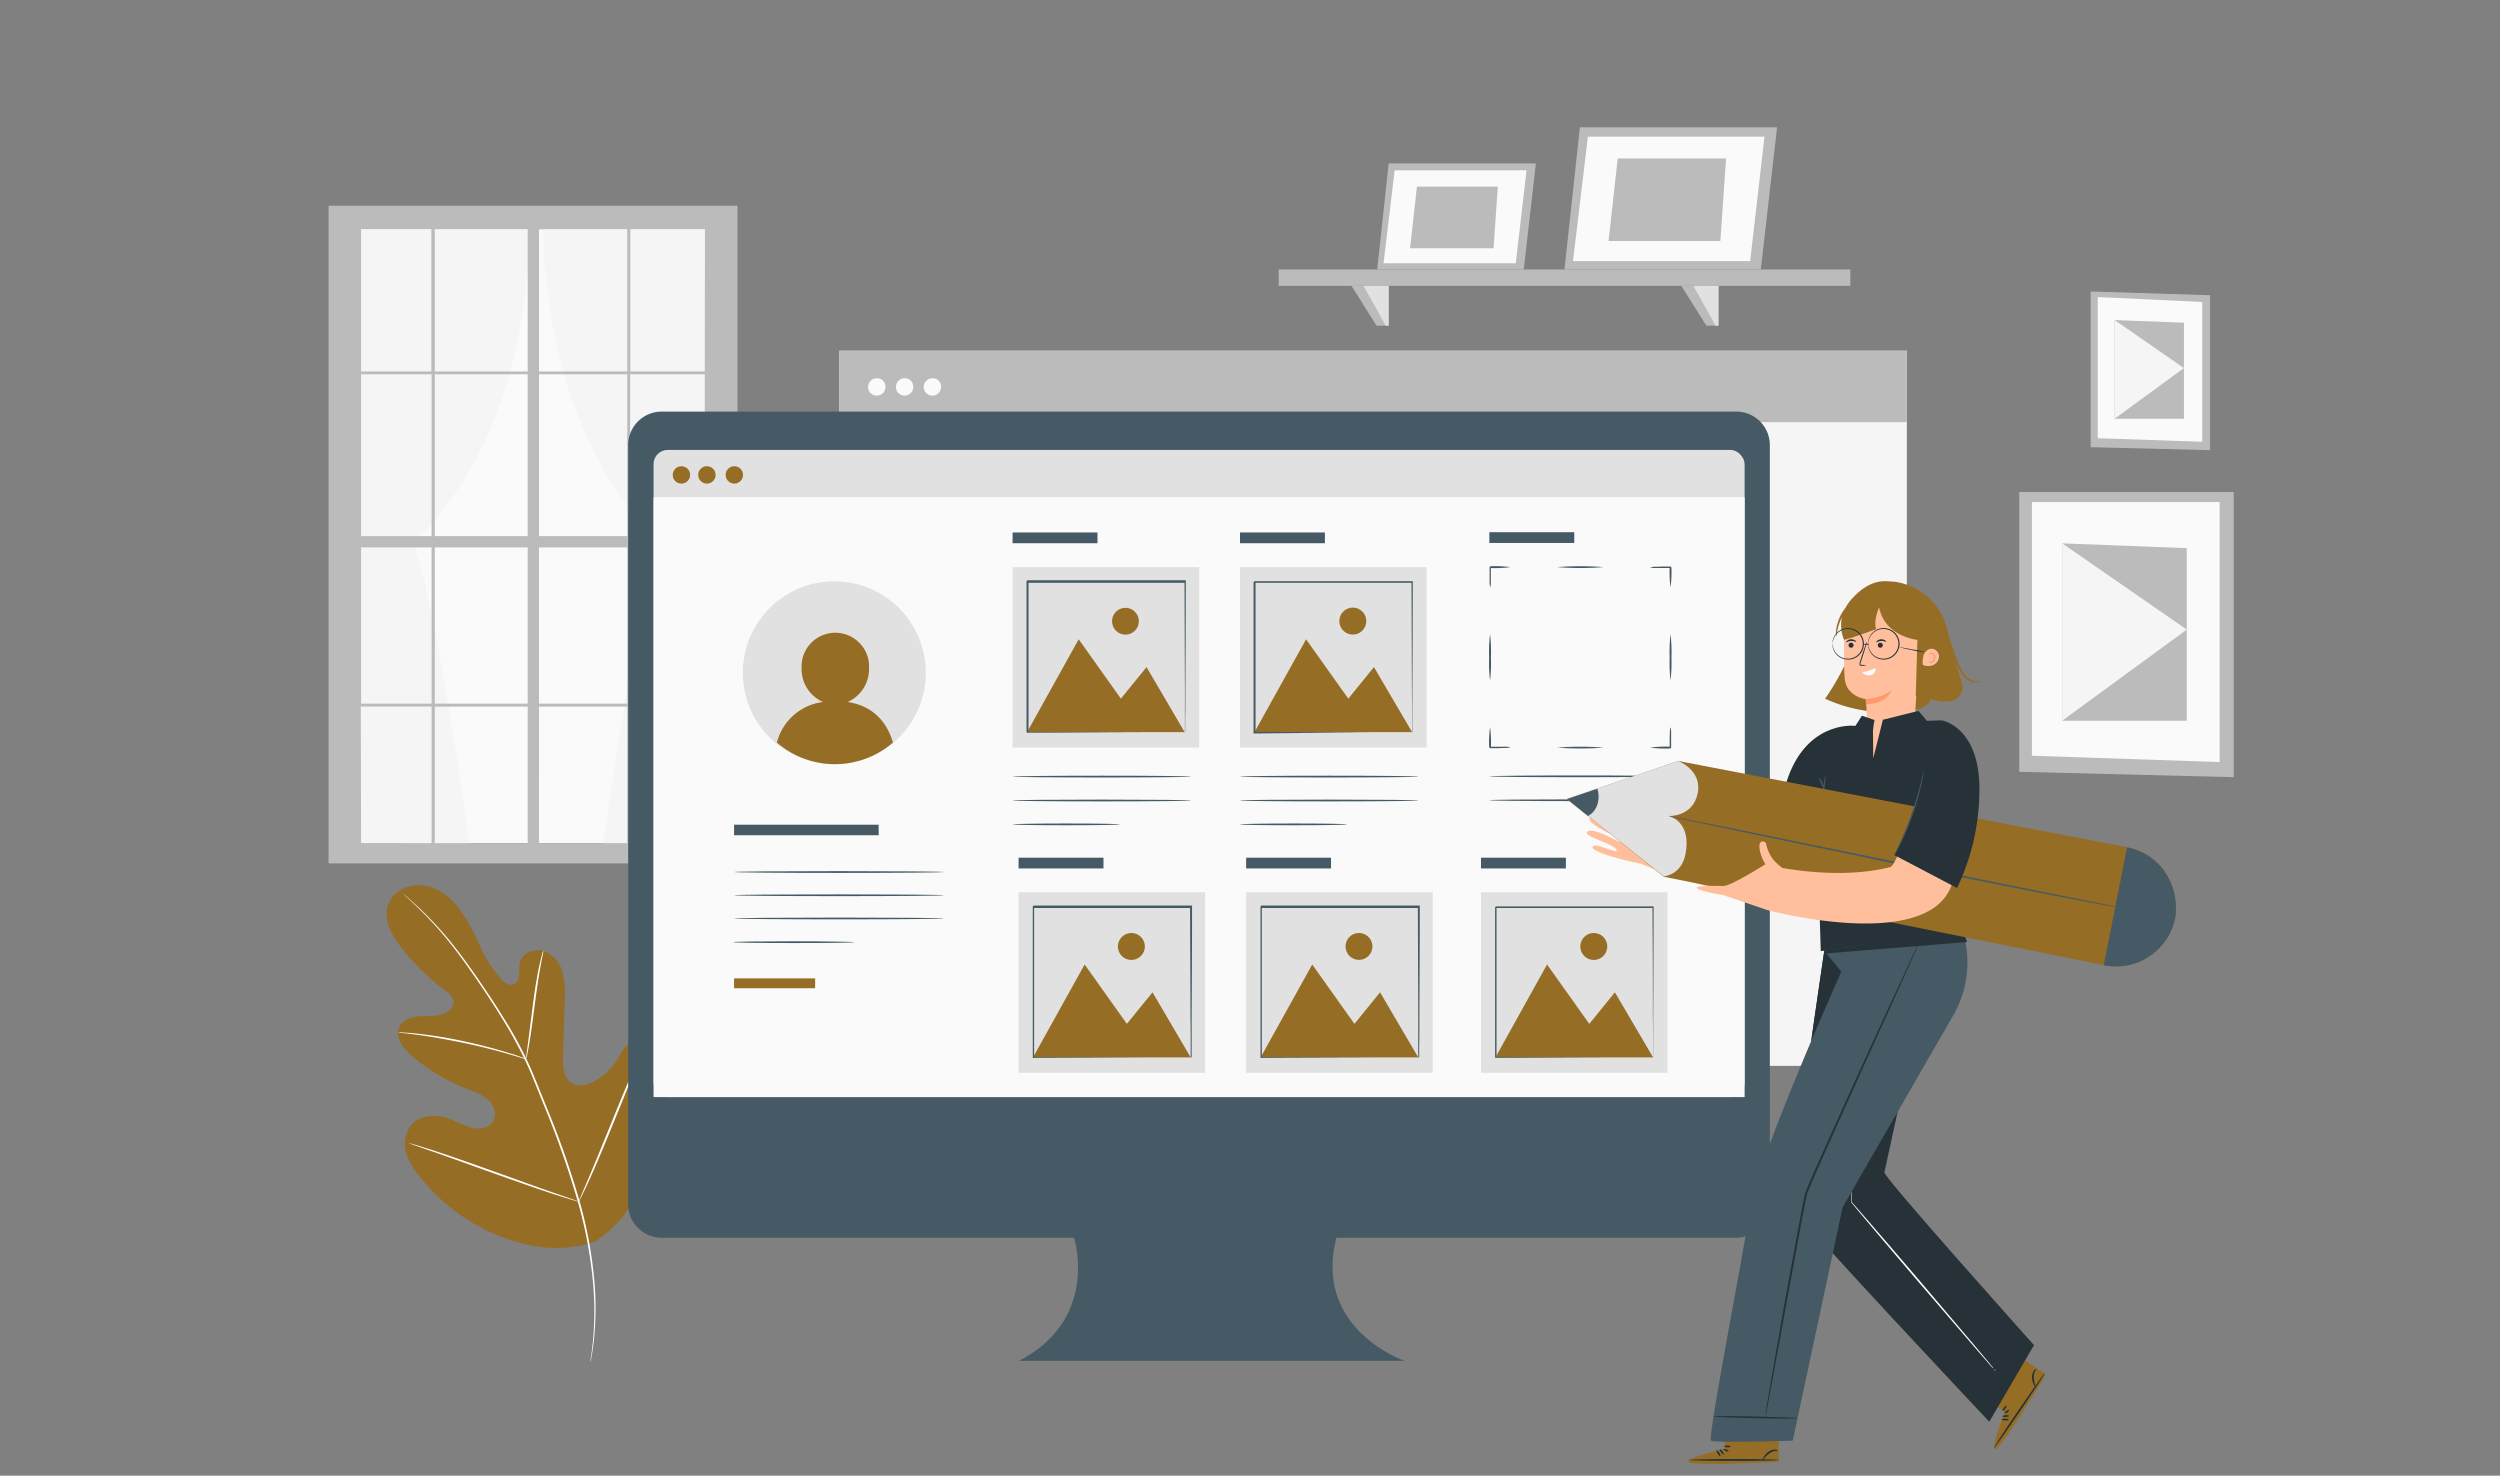 <svg xmlns="http://www.w3.org/2000/svg" viewBox="0 0 576 340"><rect x="0" y="0" width="576" height="340" fill="#808080" stroke="none"/><defs><style>.cls-1{fill:#fafafa;}.cls-2{fill:#f5f5f5;}.cls-3{fill:#bbb;}.cls-4{fill:#e1e1e1;}.cls-5{fill:#966d24;}.cls-6{fill:#fff;}.cls-7{fill:#455a64;}.cls-8{fill:#ffbf9d;}.cls-9{fill:#263238;}.cls-10{fill:#ff9a6c;}.cls-11{fill:none;}</style></defs><g id="Layer_2" data-name="Layer 2"><g id="hover"><rect class="cls-1" x="83.19" y="52.79" width="80.85" height="141.46"/><path class="cls-2" d="M108.38,195.6S99.52,132,94.88,125c0,0,26.49-19.89,27.3-73.79H82V195.6Z"/><path class="cls-2" d="M138.85,195.32s8.85-63.64,13.49-70.63c0,0-26.48-19.89-27.3-73.79h40.2V195.32Z"/><path class="cls-3" d="M166.17,47.4H75.7V198.92h94.22V47.4ZM99.44,126.12v36H83.19v-36Zm-16.25-2.6V86.23H99.44v37.29Zm41,0V86.23h20.33v37.29Zm20.33,2.6v36H124.18v-36Zm-44.34-2.6V86.23h21.4v37.29Zm21.4,2.6v36h-21.4v-36Zm-21.4-40.54V52.79h21.4V85.58Zm21.4,77.22v31.46h-21.4V162.8Zm2.61,0h20.33v31.46H124.18Zm0-77.22V52.79h20.33V85.58Zm21,40.54h17.19v36H145.23Zm0-2.6V86.23h17.19v37.29Zm17.19-37.94H145.23V52.79h17.19Zm-63-32.79V85.58H83.19V52.79Zm-16.25,110H99.44v31.46H83.19Zm62,31.46V162.8h17.19v31.46Z"/><rect class="cls-2" x="193.34" y="80.81" width="246" height="164.76"/><rect class="cls-3" x="193.34" y="80.81" width="246" height="16.46"/><path class="cls-1" d="M204,89a2,2,0,1,1-2-1.85A1.92,1.92,0,0,1,204,89Z"/><path class="cls-1" d="M210.41,89a2,2,0,1,1-2-1.85A1.92,1.92,0,0,1,210.41,89Z"/><path class="cls-1" d="M216.82,89a2,2,0,1,1-2-1.85A1.92,1.92,0,0,1,216.82,89Z"/><polygon class="cls-3" points="514.65 113.37 465.23 113.37 465.23 177.82 514.65 179.06 514.65 113.37"/><polygon class="cls-1" points="511.4 115.67 468.15 115.67 468.15 174.12 511.4 175.58 511.4 115.67"/><polygon class="cls-3" points="503.83 126.29 475.13 125.19 475.13 166.05 503.83 166.05 503.83 126.29"/><polygon class="cls-2" points="475.13 166.05 503.83 145.06 475.13 125.19 475.13 166.05"/><polygon class="cls-3" points="509.2 68.02 481.69 67.16 481.69 103.03 509.2 103.72 509.2 68.02"/><polygon class="cls-1" points="507.39 69.58 483.32 68.44 483.32 100.97 507.39 101.78 507.39 69.58"/><polygon class="cls-3" points="503.18 74.35 487.2 73.74 487.2 96.48 503.18 96.48 503.18 74.35"/><polygon class="cls-2" points="487.2 96.48 503.18 84.8 487.2 73.74 487.2 96.48"/><polygon class="cls-3" points="319.95 37.64 317.31 62.09 351.07 62.09 353.87 37.64 319.95 37.64"/><polygon class="cls-1" points="321.33 39.25 318.77 60.65 349.24 60.65 351.71 39.25 321.33 39.25"/><polygon class="cls-3" points="326.46 42.99 324.88 57.2 344.11 57.2 345.1 42.99 326.46 42.99"/><polygon class="cls-3" points="364 29.34 360.46 62.09 405.69 62.09 409.44 29.34 364 29.34"/><polygon class="cls-1" points="365.85 31.49 362.42 60.16 403.24 60.16 406.54 31.49 365.85 31.49"/><polygon class="cls-3" points="372.72 36.51 370.61 55.53 396.37 55.53 397.69 36.51 372.72 36.51"/><rect class="cls-3" x="294.61" y="62.09" width="131.71" height="3.77"/><polygon class="cls-3" points="317.15 75.03 311.38 65.86 319.95 65.86 319.95 75.03 317.15 75.03"/><polygon class="cls-4" points="314.17 65.86 319.26 75.03 319.95 75.03 319.95 65.86 314.17 65.86"/><polygon class="cls-3" points="393.14 75.03 387.38 65.86 395.94 65.86 395.94 75.03 393.14 75.03"/><polygon class="cls-4" points="390.16 65.86 395.26 75.03 395.94 75.03 395.94 65.86 390.16 65.86"/><path class="cls-5" d="M137.06,286.09c12.12-7.94,15.2-23.13,15.06-36.85,0-2.29.3-4.7-.76-6.73s-3.59-3.47-5.69-2.55c-1.74.76-2.54,2.71-3.55,4.33a13.47,13.47,0,0,1-5.56,5c-1.5.72-3.33,1.14-4.77.32-2-1.14-2.15-3.87-2.07-6.15l.39-12.73a21,21,0,0,0-.53-6.77,7.08,7.08,0,0,0-4.38-4.88c-2.18-.66-4.93.52-5.44,2.74a20.48,20.48,0,0,0-.14,2.83,2.41,2.41,0,0,1-1.47,2.22,2.8,2.8,0,0,1-2.51-1.11,30,30,0,0,1-5.3-8.33,42,42,0,0,0-4.93-8.59c-2.1-2.56-5-4.62-8.34-4.88s-6.87,1.67-7.78,4.85.9,6.49,2.9,9.13a51,51,0,0,0,10.47,10.34,4.22,4.22,0,0,1,1.75,1.95c.47,1.53-1,3-2.56,3.46-1.73.53-3.59.31-5.4.47s-3.77.9-4.49,2.57c-1,2.3.91,4.79,2.81,6.43a44.45,44.45,0,0,0,12.87,7.75,14.92,14.92,0,0,1,4.8,2.44c1.33,1.21,2.11,3.28,1.24,4.86s-3,2.05-4.77,1.68a31.67,31.67,0,0,1-5-2c-3.14-1.26-7.24-1.14-9.34,1.52a7.15,7.15,0,0,0-.93,6.35A16.63,16.63,0,0,0,97,271.43,44.35,44.35,0,0,0,115.6,285c7.29,2.69,14.09,3.54,21.46,1.08"/><path class="cls-6" d="M92.7,205.75s.07.08.22.22.39.36.67.62c.59.55,1.46,1.34,2.55,2.4a84.13,84.13,0,0,1,8.58,9.6c1.67,2.15,3.39,4.58,5.2,7.22s3.7,5.49,5.59,8.55a101.93,101.93,0,0,1,5.45,9.87c.85,1.76,1.6,3.6,2.36,5.47l2.31,5.71a207.07,207.07,0,0,1,7.68,22.1,101,101,0,0,1,3.39,18.77,73.35,73.35,0,0,1-.1,12.86c-.16,1.51-.31,2.68-.43,3.47-.06.38-.1.68-.13.91a1.2,1.2,0,0,0,0,.31s0-.1.07-.3.1-.52.17-.9c.16-.79.33-2,.51-3.47a70.47,70.47,0,0,0,.24-12.91,98.82,98.82,0,0,0-3.31-18.85A202.48,202.48,0,0,0,126,255.25l-2.31-5.71c-.76-1.87-1.52-3.72-2.37-5.49a99.21,99.21,0,0,0-5.5-9.89c-1.9-3.07-3.82-5.91-5.63-8.55s-3.56-5.06-5.25-7.21a82.31,82.31,0,0,0-8.7-9.53c-1.11-1-2-1.82-2.61-2.34l-.7-.59Z"/><path class="cls-6" d="M121.22,244a6.29,6.29,0,0,0,.25-1c.13-.62.3-1.54.49-2.67.38-2.26.8-5.39,1.25-8.85s.91-6.59,1.33-8.83c.2-1.13.38-2,.51-2.66a4.73,4.73,0,0,0,.15-1,4.13,4.13,0,0,0-.32.94c-.17.62-.39,1.52-.64,2.64-.49,2.24-1,5.37-1.45,8.83s-.83,6.51-1.13,8.87c-.14,1.07-.26,2-.36,2.68A4.38,4.38,0,0,0,121.22,244Z"/><path class="cls-6" d="M91.7,237.85a6.23,6.23,0,0,0,1.18.17c.76.08,1.86.2,3.21.39,2.71.35,6.43,1,10.51,1.83s7.74,1.81,10.36,2.56c1.32.37,2.37.7,3.11.92a6.77,6.77,0,0,0,1.15.31,6.44,6.44,0,0,0-1.1-.47c-.72-.27-1.76-.64-3.07-1-2.61-.83-6.27-1.82-10.36-2.69a104.05,104.05,0,0,0-10.57-1.72c-1.36-.15-2.47-.22-3.23-.26A6,6,0,0,0,91.7,237.85Z"/><path class="cls-6" d="M133.34,276.86a2.79,2.79,0,0,0,.21-.35c.14-.29.32-.63.53-1.05.46-.91,1.09-2.25,1.84-3.91,1.52-3.32,3.46-8,5.54-13.12s4-9.82,5.41-13.17l1.72-4c.18-.43.33-.78.46-1.07s.15-.39.13-.39a1.61,1.61,0,0,0-.21.35l-.53,1c-.46.92-1.09,2.25-1.85,3.91-1.51,3.32-3.45,8-5.53,13.13s-4,9.82-5.41,13.16l-1.72,4c-.18.43-.33.79-.46,1.08S133.32,276.85,133.34,276.86Z"/><path class="cls-6" d="M94.24,263.38s.13.07.39.17l1.13.41,4.19,1.45c3.53,1.22,8.39,3,13.76,4.91s10.26,3.64,13.82,4.8c1.78.57,3.23,1,4.23,1.32l1.16.33a2,2,0,0,0,.42.09,1.54,1.54,0,0,0-.39-.17l-1.14-.41-4.18-1.45c-3.54-1.22-8.4-3-13.77-4.91s-10.25-3.64-13.82-4.8c-1.78-.57-3.22-1-4.23-1.32l-1.16-.33A2,2,0,0,0,94.24,263.38Z"/><path class="cls-7" d="M400.07,94.83H152.46a7.73,7.73,0,0,0-7.73,7.72v174.9a7.73,7.73,0,0,0,7.73,7.73h95s6,18.69-12.69,28.37h88.86s-21.16-7.26-15.72-28.37h92.13a7.73,7.73,0,0,0,7.73-7.73V102.55A7.73,7.73,0,0,0,400.07,94.83Z"/><path class="cls-7" d="M279.83,266.72c3.37,4.82-1.9,10.09-6.72,6.72a1.64,1.64,0,0,1-.41-.42c-3.36-4.81,1.91-10.07,6.72-6.71A1.6,1.6,0,0,1,279.83,266.72Z"/><rect class="cls-4" x="150.58" y="103.66" width="251.38" height="149.11" rx="3.27"/><rect class="cls-1" x="150.58" y="114.58" width="251.38" height="138.19"/><path class="cls-5" d="M171.19,109.42a2,2,0,1,1-2-2A2,2,0,0,1,171.19,109.42Z"/><path class="cls-5" d="M159,109.42a2,2,0,1,1-2-2A2,2,0,0,1,159,109.42Z"/><path class="cls-5" d="M164.87,109.42a2,2,0,1,1-2-2A2,2,0,0,1,164.87,109.42Z"/><path class="cls-7" d="M274.44,178.93c0,.11-9.21.2-20.57.2s-20.57-.09-20.57-.2,9.21-.21,20.57-.21S274.44,178.81,274.44,178.93Z"/><path class="cls-7" d="M274.44,184.43c0,.12-9.21.21-20.57.21s-20.57-.09-20.57-.21,9.21-.2,20.57-.2S274.44,184.32,274.44,184.43Z"/><path class="cls-7" d="M258,189.94c0,.11-5.52.2-12.33.2s-12.33-.09-12.33-.2,5.52-.21,12.33-.21S258,189.82,258,189.94Z"/><rect class="cls-7" x="233.3" y="122.68" width="19.56" height="2.48"/><rect class="cls-4" x="233.3" y="130.66" width="42.98" height="41.58"/><polygon class="cls-5" points="236.64 168.69 248.53 147.29 258.25 160.97 264.16 153.7 272.95 168.69 236.64 168.69"/><circle class="cls-5" cx="259.3" cy="143.13" r="3.09"/><path class="cls-7" d="M273,168.8s0-.06,0-.17,0-.28,0-.48c0-.44,0-1.07,0-1.87,0-1.65,0-4,0-7.06,0-6.08-.06-14.73-.09-25.11l.17.17-36.31,0,.2-.2h0v9.33c0,3.05,0,6.05,0,9,0,5.82,0,11.33,0,16.39l-.18-.18,26.25.1,7.41,0,2,0H273s-.05,0-.16,0h-.49l-1.93,0-7.36,0-26.37.09h-.18v-.18c0-5.06,0-10.57,0-16.39,0-2.91,0-5.91,0-9v-9.33h0l.21-.21,36.31,0h.18v.18c0,10.43-.07,19.12-.09,25.22,0,3,0,5.38-.05,7,0,.79,0,1.4,0,1.84,0,.19,0,.34,0,.46S273,168.81,273,168.8Z"/><path class="cls-7" d="M326.84,178.93c0,.11-9.21.2-20.57.2s-20.57-.09-20.57-.2,9.21-.21,20.57-.21S326.84,178.81,326.84,178.93Z"/><path class="cls-7" d="M326.84,184.43c0,.12-9.21.21-20.57.21s-20.57-.09-20.57-.21,9.21-.2,20.57-.2S326.84,184.32,326.84,184.43Z"/><path class="cls-7" d="M310.35,189.94c0,.11-5.52.2-12.32.2s-12.33-.09-12.33-.2,5.52-.21,12.33-.21S310.35,189.82,310.35,189.94Z"/><rect class="cls-7" x="285.7" y="122.68" width="19.56" height="2.48"/><rect class="cls-4" x="285.7" y="130.66" width="42.98" height="41.58"/><polygon class="cls-5" points="289.03 168.69 300.92 147.29 310.65 160.97 316.56 153.7 325.35 168.69 289.03 168.69"/><path class="cls-5" d="M314.79,143.13A3.1,3.1,0,1,1,311.7,140,3.09,3.09,0,0,1,314.79,143.13Z"/><path class="cls-7" d="M325.35,168.8s0-.06,0-.17,0-.28,0-.48c0-.44,0-1.07,0-1.87,0-1.65,0-4-.05-7.06,0-6.08-.05-14.73-.09-25.11l.18.17-36.31,0,.2-.2h0v9.33c0,3.05,0,6.05,0,9,0,5.82,0,11.33,0,16.39l-.18-.18,26.26.1,7.41,0,2,0h0l-1.93,0-7.37,0L289,169h-.18v-.18c0-5.06,0-10.57,0-16.39V134.12h0l.21-.21,36.31,0h.17v.18c0,10.43-.06,19.12-.09,25.22,0,3,0,5.38,0,7,0,.79,0,1.4,0,1.84,0,.19,0,.34,0,.46S325.35,168.81,325.35,168.8Z"/><rect class="cls-7" x="234.68" y="197.61" width="19.56" height="2.48"/><rect class="cls-4" x="234.68" y="205.59" width="42.98" height="41.58"/><polygon class="cls-5" points="238.01 243.62 249.9 222.22 259.63 235.9 265.54 228.63 274.33 243.62 238.01 243.62"/><path class="cls-5" d="M263.77,218.06a3.1,3.1,0,1,1-3.09-3.09A3.09,3.09,0,0,1,263.77,218.06Z"/><path class="cls-7" d="M274.33,243.73a1.15,1.15,0,0,1,0-.17c0-.12,0-.28,0-.48,0-.44,0-1.07,0-1.87,0-1.65,0-4-.05-7.06,0-6.08-.05-14.73-.09-25.11l.18.17-36.31,0,.2-.2h0v9.33c0,3.05,0,6.05,0,9,0,5.82,0,11.33,0,16.39l-.18-.18,26.26.1,7.41,0,2,0h.69s-.05,0-.16,0h-.49l-1.93,0-7.37,0-26.37.09h-.17v-.18c0-5.06,0-10.57,0-16.39,0-2.91,0-5.91,0-9v-9.33h0l.21-.21,36.31,0h.18V209c0,10.43-.06,19.12-.09,25.22,0,3,0,5.38,0,7,0,.79,0,1.4,0,1.84,0,.19,0,.34,0,.46A.61.61,0,0,1,274.33,243.73Z"/><rect class="cls-7" x="287.11" y="197.61" width="19.56" height="2.48"/><rect class="cls-4" x="287.11" y="205.59" width="42.98" height="41.58"/><polygon class="cls-5" points="290.45 243.62 302.34 222.22 312.06 235.9 317.97 228.63 326.76 243.62 290.45 243.62"/><path class="cls-5" d="M316.2,218.06a3.09,3.09,0,1,1-3.09-3.09A3.09,3.09,0,0,1,316.2,218.06Z"/><path class="cls-7" d="M326.76,243.73a1.15,1.15,0,0,1,0-.17c0-.12,0-.28,0-.48,0-.44,0-1.07,0-1.87,0-1.65,0-4,0-7.06,0-6.08-.06-14.73-.09-25.11l.17.17-36.31,0,.2-.2h0v9.33c0,3.05,0,6.05,0,9,0,5.82,0,11.33,0,16.39l-.17-.18,26.25.1,7.41,0,2,0h.69s-.05,0-.16,0h-.49l-1.93,0-7.36,0-26.37.09h-.18v-.18c0-5.06,0-10.57,0-16.39,0-2.91,0-5.91,0-9v-9.33h0l.21-.21,36.31,0h.18V209c0,10.43-.07,19.12-.09,25.22,0,3,0,5.38-.05,7,0,.79,0,1.4,0,1.84,0,.19,0,.34,0,.46A.61.61,0,0,1,326.76,243.73Z"/><rect class="cls-7" x="341.22" y="197.61" width="19.56" height="2.48"/><rect class="cls-4" x="341.22" y="205.59" width="42.98" height="41.58"/><polygon class="cls-5" points="344.55 243.62 356.44 222.22 366.17 235.9 372.07 228.63 380.87 243.62 344.55 243.62"/><path class="cls-5" d="M370.31,218.06a3.1,3.1,0,1,1-3.1-3.09A3.09,3.09,0,0,1,370.31,218.06Z"/><path class="cls-7" d="M380.87,243.73s0-.06,0-.17,0-.28,0-.48c0-.44,0-1.07,0-1.87,0-1.65,0-4-.05-7.06,0-6.08,0-14.73-.09-25.11l.18.17-36.32,0,.21-.2h0v18.29c0,5.82,0,11.33,0,16.39l-.18-.18,26.26.1,7.4,0,2,0h.69s-.06,0-.16,0h-.49l-1.93,0-7.37,0-26.37.09h-.18v-.18c0-5.06,0-10.57,0-16.39V209.05h0c-.19.18.24-.25.2-.21l36.32,0H381V209c0,10.43-.07,19.12-.09,25.22,0,3,0,5.38,0,7,0,.79,0,1.4,0,1.84,0,.19,0,.34,0,.46S380.87,243.74,380.87,243.73Z"/><path class="cls-7" d="M380.17,172.25a26.31,26.31,0,0,1,4.72-.21c-.41.41-.11.11-.2.21h0v-.92c0-.31,0-.6,0-.89,0-.52,0-1,.05-1.5a4.43,4.43,0,0,1,.14-1.38,4.59,4.59,0,0,1,.15,1.38c0,.49,0,1,0,1.5,0,.29,0,.58,0,.89v.92h0c-.1.09.2-.21-.21.2A28.15,28.15,0,0,1,380.17,172.25Z"/><path class="cls-7" d="M358.74,172.25a68.51,68.51,0,0,1,10.72,0,71.92,71.92,0,0,1-10.72,0Z"/><path class="cls-7" d="M343.31,167.53a28,28,0,0,1,.2,4.72c-.41-.41-.11-.12-.2-.21h1.83l1.5,0a4.59,4.59,0,0,1,1.38.15,5.33,5.33,0,0,1-1.38.14l-1.5.05h-1.83c-.09-.09.2.21-.21-.2A26.22,26.22,0,0,1,343.31,167.53Z"/><path class="cls-7" d="M343.31,146.1a36.08,36.08,0,0,1,.2,5.35,36.16,36.16,0,0,1-.2,5.36,33.81,33.81,0,0,1-.21-5.36A33.73,33.73,0,0,1,343.31,146.1Z"/><path class="cls-7" d="M348,130.66a27.3,27.3,0,0,1-4.71.21c.4-.41.11-.12.2-.21h0v.92c0,.3,0,.6,0,.89,0,.51,0,1,0,1.5a5.33,5.33,0,0,1-.14,1.38,4.59,4.59,0,0,1-.15-1.38c0-.49,0-1,0-1.5,0-.29,0-.59,0-.89v-.92h0c.09-.09-.2.21.21-.2A28,28,0,0,1,348,130.66Z"/><path class="cls-7" d="M369.46,130.66a68.51,68.51,0,0,1-10.72,0,71.92,71.92,0,0,1,10.72,0Z"/><path class="cls-7" d="M384.89,135.38a28,28,0,0,1-.2-4.72c.4.41.11.12.2.21h-1.84l-1.5,0a4.59,4.59,0,0,1-1.38-.15,4.84,4.84,0,0,1,1.38-.14l1.5-.05h1.84c.09.09-.2-.21.21.2A27.38,27.38,0,0,1,384.89,135.38Z"/><path class="cls-7" d="M384.89,156.81a36.16,36.16,0,0,1-.2-5.36,36,36,0,0,1,.2-5.35,35.1,35.1,0,0,1,.21,5.35A35.29,35.29,0,0,1,384.89,156.81Z"/><path class="cls-7" d="M384.29,178.87c0,.11-9.21.2-20.57.2s-20.57-.09-20.57-.2,9.21-.21,20.57-.21S384.29,178.76,384.29,178.87Z"/><path class="cls-7" d="M384.29,184.37c0,.12-9.21.21-20.57.21s-20.57-.09-20.57-.21,9.21-.2,20.57-.2S384.29,184.26,384.29,184.37Z"/><rect class="cls-7" x="343.15" y="122.62" width="19.56" height="2.48"/><path class="cls-4" d="M213.31,155a21.08,21.08,0,1,1-21.08-21.07A21.08,21.08,0,0,1,213.31,155Z"/><path class="cls-7" d="M217.48,200.91c0,.12-10.82.21-24.17.21s-24.18-.09-24.18-.21,10.82-.2,24.18-.2S217.48,200.8,217.48,200.91Z"/><path class="cls-7" d="M217.48,206.26c0,.12-10.82.21-24.17.21s-24.18-.09-24.18-.21,10.82-.2,24.18-.2S217.48,206.15,217.48,206.26Z"/><path class="cls-7" d="M217.48,211.61c0,.11-10.82.21-24.17.21s-24.18-.1-24.18-.21,10.82-.2,24.18-.2S217.48,211.5,217.48,211.61Z"/><path class="cls-7" d="M196.91,217.07c0,.12-6.28.21-14,.21s-14-.09-14-.21,6.28-.2,14-.2S196.91,217,196.91,217.07Z"/><rect class="cls-7" x="169.13" y="190" width="33.31" height="2.43" transform="translate(371.57 382.44) rotate(180)"/><path class="cls-5" d="M179,171.08a20.44,20.44,0,0,0,26.74,0c-1.12-3.81-3.84-8.34-10.45-9.34a8.27,8.27,0,0,0,4.93-7.66,7.78,7.78,0,1,0-15.53-.07,8.25,8.25,0,0,0,4.95,7.73A12.53,12.53,0,0,0,179,171.08Z"/><rect class="cls-5" x="169.13" y="225.42" width="18.68" height="2.27"/><path class="cls-5" d="M448.75,146.41q1.59,5.34,3.19,10.68a5.16,5.16,0,0,1,.28,1.5,3.41,3.41,0,0,1-2.93,3,9.94,9.94,0,0,1-4.44-.52c-.4,1.53-2.19,2.18-3.75,2.47a34.34,34.34,0,0,1-20.6-2.56,56.5,56.5,0,0,0,6.64-12.7l16.25.71a7.37,7.37,0,0,0,2.85-.24,2.56,2.56,0,0,0,1.78-2.05"/><path class="cls-8" d="M430.13,167.27a49.85,49.85,0,0,0-.28-6.21s-4.58-.48-4.86-5,0-15,0-15l8.34-4.08,9.18,7-1.39,22.7-9.91,8.86Z"/><path class="cls-9" d="M425.9,148.66a.58.58,0,1,0,.58-.58A.58.58,0,0,0,425.9,148.66Z"/><path class="cls-9" d="M425.34,148c.07.07.5-.29,1.13-.33s1.09.27,1.16.19-.05-.18-.25-.32a1.59,1.59,0,0,0-.94-.25,1.56,1.56,0,0,0-.89.36C425.36,147.85,425.3,148,425.34,148Z"/><path class="cls-9" d="M432.64,148.66a.58.58,0,1,0,.58-.58A.58.58,0,0,0,432.64,148.66Z"/><path class="cls-9" d="M432.27,148c.08.07.51-.29,1.13-.33s1.1.27,1.16.19,0-.18-.25-.32a1.54,1.54,0,0,0-.93-.25,1.63,1.63,0,0,0-.9.36C432.3,147.85,432.24,148,432.27,148Z"/><path class="cls-1" d="M432.08,153.9a11.26,11.26,0,0,1-3,1,1.75,1.75,0,0,0,2.07.59A1.29,1.29,0,0,0,432.08,153.9Z"/><path class="cls-10" d="M429.85,161.06a11.27,11.27,0,0,0,6-2s-1.36,3.34-5.91,3.15Z"/><path class="cls-5" d="M455.72,157a3.17,3.17,0,0,1-1.65-.37,4.55,4.55,0,0,1-1.79-1.74,18,18,0,0,1-1.35-2.88c-.84-2.11-1.48-4.07-1.92-5.49-.06-.23-.13-.44-.19-.63a5.12,5.12,0,0,0-.11-.62A14.54,14.54,0,0,0,436.26,134c-1.77,0-4.86-1-9.36,3.71a10.53,10.53,0,0,0-1.71,2.36,10.09,10.09,0,0,0-2,4.28,5.14,5.14,0,0,0-.11,2.25c.09,0,.1-.86.45-2.17a11.74,11.74,0,0,1,.87-2.24,8.66,8.66,0,0,0,.47,5.23l1.61-.44,5.78-2c-.52-1.79.25-4,.69-5.05l0,0c1.33,6.8,8.82,7.5,8.82,7.5l-.38,12.9c7.69-1.64,7.79-10,7.74-12.13.35,1.18.8,2.53,1.37,4a17,17,0,0,0,1.41,2.93,4.61,4.61,0,0,0,2,1.8,3.22,3.22,0,0,0,1.8.27c.42-.09.62-.22.61-.24A6.33,6.33,0,0,0,455.72,157Z"/><path class="cls-9" d="M430,153.31a4.71,4.71,0,0,0-1-.13c-.16,0-.31,0-.35-.15a.91.91,0,0,1,.09-.5c.14-.41.28-.84.43-1.3.3-.92.55-1.76.73-2.37a4.6,4.6,0,0,0,.23-1,3.73,3.73,0,0,0-.4,1c-.22.6-.5,1.43-.8,2.35-.14.46-.28.89-.41,1.31a1,1,0,0,0-.06.65.42.42,0,0,0,.26.23,1.47,1.47,0,0,0,.28,0A4,4,0,0,0,430,153.31Z"/><path class="cls-9" d="M440.58,149.62c-1.42-.28-2.61-.48-3-.51a3.57,3.57,0,0,0,.09-.74,3.74,3.74,0,0,0-.72-2.17,3.62,3.62,0,0,0-3.64-1.42,3.44,3.44,0,0,0-1.53.7,3.5,3.5,0,0,0-1.29,2,3.28,3.28,0,0,0-.08.66c0,.15,0,.22,0,.22a8.37,8.37,0,0,1,.15-.85,3.54,3.54,0,0,1,2.77-2.54,3.56,3.56,0,0,1,1.81.16,3.43,3.43,0,0,1,1.59,1.2,3.52,3.52,0,0,1,.67,2,3.48,3.48,0,0,1-.67,2,3.39,3.39,0,0,1-1.59,1.21,3.46,3.46,0,0,1-3.28-.48,3.61,3.61,0,0,1-1.3-1.9,6,6,0,0,1-.12-.66c.11,0,.18,0,.18-.08s-.08-.07-.21-.1v0a2.54,2.54,0,0,0-.43,0,1.84,1.84,0,0,0-.53.06v0a3.65,3.65,0,0,0-4.36-3.59,3.54,3.54,0,0,0-1.53.7,3.47,3.47,0,0,0-1.28,2,2.27,2.27,0,0,0-.08.66.72.72,0,0,0,0,.22s0-.31.16-.85a3.49,3.49,0,0,1,1.3-1.9,3.44,3.44,0,0,1,3.27-.48,3.41,3.41,0,0,1,1.6,1.2,3.44,3.44,0,0,1,.66,2,3.4,3.4,0,0,1-.66,2,3.36,3.36,0,0,1-1.6,1.21,3.44,3.44,0,0,1-3.27-.48,3.49,3.49,0,0,1-1.3-1.9c-.14-.54-.13-.86-.16-.86a.82.82,0,0,0,0,.23,2.27,2.27,0,0,0,.08.66,3.47,3.47,0,0,0,1.28,2,3.54,3.54,0,0,0,1.53.7,3.64,3.64,0,0,0,4.35-3.42,1.87,1.87,0,0,0,.54.06,2.5,2.5,0,0,0,.42,0v0a3.28,3.28,0,0,0,.08.66,3.5,3.5,0,0,0,1.29,2,3.44,3.44,0,0,0,1.53.7,3.62,3.62,0,0,0,3.64-1.42,3.41,3.41,0,0,0,.61-1.37c.39.13,1.57.4,3,.68a19.6,19.6,0,0,0,3.17.5A19.81,19.81,0,0,0,440.58,149.62Z"/><path class="cls-8" d="M443,153.12a5.63,5.63,0,0,1,.24-2.24,2.11,2.11,0,0,1,1.64-1.41,1.79,1.79,0,0,1,1.84,1.49,2.19,2.19,0,0,1-1.12,2.18,2.88,2.88,0,0,1-2.53.07"/><path class="cls-10" d="M444.31,152.46c0-.05.25.06.57,0a1,1,0,0,0,.68-1,.8.8,0,0,0-.16-.61.7.7,0,0,0-.5-.14c-.34,0-.58.12-.6.06s.16-.21.56-.33a.89.89,0,0,1,.76.15,1,1,0,0,1,.32.89,1.44,1.44,0,0,1-.34.85,1.07,1.07,0,0,1-.67.36C444.48,152.73,444.28,152.49,444.31,152.46Z"/><path class="cls-5" d="M461.9,325.32l-5.47-3.72,6.89-10.3,8.07,5.35-.39.67c-1.74,2.95-9.08,14.87-10.93,16.38C458,335.39,461.9,325.32,461.9,325.32Z"/><path class="cls-9" d="M459.41,333.6c-.1-.06,2.43-4,5.64-8.68s5.89-8.52,6-8.45-2.43,3.95-5.64,8.68S459.51,333.67,459.41,333.6Z"/><path class="cls-9" d="M462.9,326.26c0,.12-.35.18-.75.21s-.74,0-.76-.12.3-.28.74-.31S462.91,326.14,462.9,326.26Z"/><path class="cls-9" d="M462.81,327.16c0,.11-.4.13-.84.1s-.81-.09-.82-.21.37-.24.85-.21S462.84,327,462.81,327.16Z"/><path class="cls-9" d="M468.91,319.53c-.06,0-.2-.19-.36-.57a4.49,4.49,0,0,1-.39-1.57,2.53,2.53,0,0,1,.47-1.59c.27-.35.53-.44.56-.4s-.14.23-.31.56a3,3,0,0,0-.29,1.42,8.6,8.6,0,0,0,.24,1.49C468.92,319.26,469,319.51,468.91,319.53Z"/><path class="cls-9" d="M461.85,325.59c-.06-.11.15-.31.41-.51s.52-.32.6-.24-.05.36-.35.59S461.9,325.69,461.85,325.59Z"/><path class="cls-9" d="M461.43,325.07c-.09-.08,0-.4.25-.73s.49-.54.59-.49,0,.39-.25.73S461.52,325.14,461.43,325.07Z"/><path class="cls-5" d="M397.35,333.79v-6.62l12.39-.08.11,9.68-.77.05c-3.42.22-17.4.84-19.69.16C386.83,336.23,397.35,333.79,397.35,333.79Z"/><path class="cls-9" d="M389.09,336.38c0-.12,4.64-.22,10.36-.22s10.35.1,10.35.22-4.63.21-10.35.21S389.09,336.49,389.09,336.38Z"/><path class="cls-9" d="M397.13,335.14c-.1.05-.35-.19-.59-.5s-.41-.62-.33-.7.4.09.66.44S397.23,335.08,397.13,335.14Z"/><path class="cls-9" d="M396.34,335.57c-.11.05-.33-.25-.56-.64s-.38-.72-.29-.79.41.16.66.58S396.45,335.53,396.34,335.57Z"/><path class="cls-9" d="M406.07,336.33c-.05,0,.05-.27.27-.61a4.43,4.43,0,0,1,1.08-1.21A2.55,2.55,0,0,1,409,334c.44,0,.67.2.65.25s-.27,0-.64.05a3.08,3.08,0,0,0-1.34.56,7.92,7.92,0,0,0-1.09,1C406.31,336.19,406.12,336.37,406.07,336.33Z"/><path class="cls-9" d="M397.09,333.89c.06-.1.34-.05.65.06s.56.24.55.36-.34.17-.69,0S397,334,397.09,333.89Z"/><path class="cls-9" d="M397.29,333.25c0-.11.34-.21.74-.2s.73.11.74.22-.33.21-.75.2S397.28,333.37,397.29,333.25Z"/><path class="cls-8" d="M428.62,181l-13.41-4.48s-5.93,17.08-7.75,17.25c-10.07.91-20.84-2.42-24.62-3.74-.38-.43-.82-.95-1.31-1.58a6,6,0,0,1-.95-1.81,9.83,9.83,0,0,1-.54-2.49c0-.78-.92-1.19-1.35-.62s-.55,2.72.44,5-2.52.47-3.82-.18-5.39-2.47-5.9-2.23c-.76.35-.52,1.23.79,1.84s5.09,2.76,4.72,3.42-6.91-2.74-6.91-2.74-1.29-.95-1.75-.2c-.83,1.37,6.4,4.47,7.09,4.75.48.19.1.93-.41.69s-6.44-3.54-7.3-2.16c-.66,1.06,5.91,2.61,6.76,4S367.53,194,367,195c-.22.39-.33.71,3.2,2a75,75,0,0,0,7.88,2v0s35.31,15.79,42.93.57C429,183.49,428.62,181,428.62,181Z"/><path class="cls-9" d="M420.4,218.48s-8.56,56.89-7.33,59.62,45.26,49.47,45.26,49.47l10.3-17.65s-34.73-38.77-34.47-39.81,12.3-56.35,12.3-56.35Z"/><polygon class="cls-9" points="422.28 288.75 429.51 272.86 436.75 256.96 424.56 278.1 422.28 288.75"/><path class="cls-6" d="M426.58,274.58a3,3,0,0,1,.05.62c0,.46,0,1.05,0,1.8l0-.05c2.76,3.11,8.87,10.19,15.92,18.44l12.26,14.45,3.68,4.41,1,1.21a2,2,0,0,1,.32.45,3.19,3.19,0,0,1-.38-.39l-1.05-1.16L454.6,310l-12.35-14.37c-7.05-8.26-13.09-15.4-15.73-18.61l0,0v0c0-.75,0-1.34,0-1.8A3.69,3.69,0,0,1,426.58,274.58Z"/><path class="cls-9" d="M465.33,306.29c.09.06-2.31,3.88-5.37,8.52s-5.62,8.36-5.72,8.3,2.3-3.89,5.37-8.53S465.23,306.22,465.33,306.29Z"/><path class="cls-9" d="M417.3,239.85c.09-.6,6.93-16,6.93-16l-3.32-4.69-.59-.12Z"/><path class="cls-7" d="M427.11,217.93l-6.79,1.14,3.91,4.81c-6.31,14.26-19.34,44.48-20.91,54.22-2.07,12.9-9.91,53.2-9.12,53.82s18.85,0,18.85,0l11.51-53.82L450,234a24.59,24.59,0,0,0,2.59-18.15l-.51-2.09"/><path class="cls-9" d="M406.76,326a1.14,1.14,0,0,1,0-.3c0-.22.08-.51.14-.88l.56-3.37c.51-2.94,1.24-7.16,2.15-12.37s2-11.44,3.28-18.34q.94-5.18,2-10.82c.18-.93.36-1.88.55-2.83.1-.48.18-1,.29-1.44.06-.24.1-.48.17-.72l.27-.71c.75-1.84,1.56-3.65,2.38-5.51,6.58-14.79,12.7-28.1,17.13-37.73l5.29-11.4,1.45-3.09c.17-.33.29-.6.39-.79a1.41,1.41,0,0,1,.15-.27,2.65,2.65,0,0,1-.11.28c-.09.21-.2.48-.35.82l-1.38,3.12L436,231.05c-4.36,9.67-10.45,23-17,37.78-.81,1.85-1.63,3.68-2.36,5.49l-.26.67c-.07.23-.11.47-.17.71-.11.46-.19.95-.29,1.42-.19.95-.37,1.9-.55,2.83-.7,3.75-1.38,7.37-2,10.81-1.27,6.89-2.41,13.1-3.37,18.32s-1.74,9.41-2.28,12.35c-.27,1.44-.49,2.57-.64,3.36q-.11.54-.18.87A1.48,1.48,0,0,1,406.76,326Z"/><path class="cls-9" d="M414.12,326.75c0,.12-4.34.13-9.68,0s-9.68-.27-9.68-.39,4.34-.13,9.69,0S414.12,326.63,414.12,326.75Z"/><polygon class="cls-9" points="420.32 219.06 420.58 219.68 453.21 217.04 452.07 213.76 420.32 219.06"/><path class="cls-9" d="M433.8,165.9l-2.2,8.81-.07-6.34.16-1.41.2-1.06-2.9-1-1.49,2.32-.44,0s-11.75-1.17-15.86,14.36l-3.75,9.2,11.37,5.67,0,.74.69,21.95,32.88-5.32c.13-4.93-4.9-13.86-3.79-18.33l3.79-15.28-5-14.24-3.44.1h0l-1.94-2.28-8.26,2.06"/><path class="cls-7" d="M419,196.34a2.05,2.05,0,0,1-.71-.37,5.85,5.85,0,0,1-1.52-1.57,5.05,5.05,0,0,1-.77-3.14,7,7,0,0,1,1.28-3.75,6.85,6.85,0,0,1,2.33-2.08l-.1.13c.27-2,.52-3.74.71-5a11.4,11.4,0,0,1,.36-1.94,14,14,0,0,1-.14,2c-.13,1.24-.33,3-.58,5v.09l-.09.05a6.88,6.88,0,0,0-2.18,2,6.73,6.73,0,0,0-1.23,3.55,4.83,4.83,0,0,0,.65,3,6,6,0,0,0,1.38,1.59C418.79,196.17,419,196.32,419,196.34Z"/><path class="cls-7" d="M420.26,181.53c-.09.05-.42-.42-.72-1.05s-.48-1.16-.39-1.21.42.42.73,1S420.35,181.48,420.26,181.53Z"/><path class="cls-5" d="M386.65,175.33l103.42,19.86c7.37,1.42,12,8.16,11.17,15.83a3.06,3.06,0,0,1-.05.32,13.93,13.93,0,0,1-16.49,11L383.35,202,361,184.07Z"/><path class="cls-4" d="M386.65,175.33s5.64,2.11,4.48,7.53S384.5,188,384.5,188s5.31,1.18,3.84,8.77c-.95,4.89-5,5.14-5,5.14L361,184.07Z"/><path class="cls-7" d="M365.86,188c2.18-1.09,2.95-4,2.16-6.28l-7,2.39Z"/><path class="cls-7" d="M488.68,209.15l-.28,0-.79-.14-3.05-.54c-2.65-.48-6.47-1.2-11.19-2.11-9.45-1.82-22.48-4.43-36.85-7.4l-36.79-7.65-11.15-2.34-3-.64-.79-.18a.91.91,0,0,1-.27-.08l.28,0,.79.14,3,.58L399.78,191l36.82,7.54c14.37,3,27.39,5.62,36.82,7.5l11.17,2.23,3,.62.79.17A1.23,1.23,0,0,1,488.68,209.15Z"/><path class="cls-7" d="M484.7,222.39a13.93,13.93,0,0,0,16.49-11,3.06,3.06,0,0,0,.05-.32c.84-7.67-3.8-14.41-11.17-15.83Z"/><path class="cls-8" d="M443.6,179.47s-6.29,19.85-8.06,20.3c-9.8,2.5-21,.91-24.91.2-.44-.36-1-.81-1.54-1.35a6.37,6.37,0,0,1-1.22-1.64,9,9,0,0,1-.92-2.37.79.79,0,0,0-1.44-.4c-.34.62-.11,2.77,1.24,4.91,0,0-7.89,5-9.62,5s-6.65-.17-6.14.52,6.14,1.62,6.14,1.62l10.19,3.46s37.36,10,42.47-6.19c3.14-10,5.3-15.81,5.79-18.18Z"/><path class="cls-9" d="M447.51,166s8.21,1.48,8.54,14.91a52.5,52.5,0,0,1-5.15,23.68L436.44,197a90,90,0,0,0,7.29-20.46L447.48,166Z"/><path class="cls-7" d="M443.28,177.3a2.79,2.79,0,0,1-.09.82c-.07.53-.22,1.29-.42,2.22a63.44,63.44,0,0,1-2,7.15,62.54,62.54,0,0,1-2.84,6.87c-.41.85-.77,1.53-1,2a3.77,3.77,0,0,1-.44.7,3.79,3.79,0,0,1,.31-.77l.92-2c.77-1.73,1.78-4.14,2.73-6.87s1.65-5.26,2.11-7.1l.54-2.18A4.74,4.74,0,0,1,443.28,177.3Z"/><rect class="cls-11" width="576" height="340"/></g></g></svg>